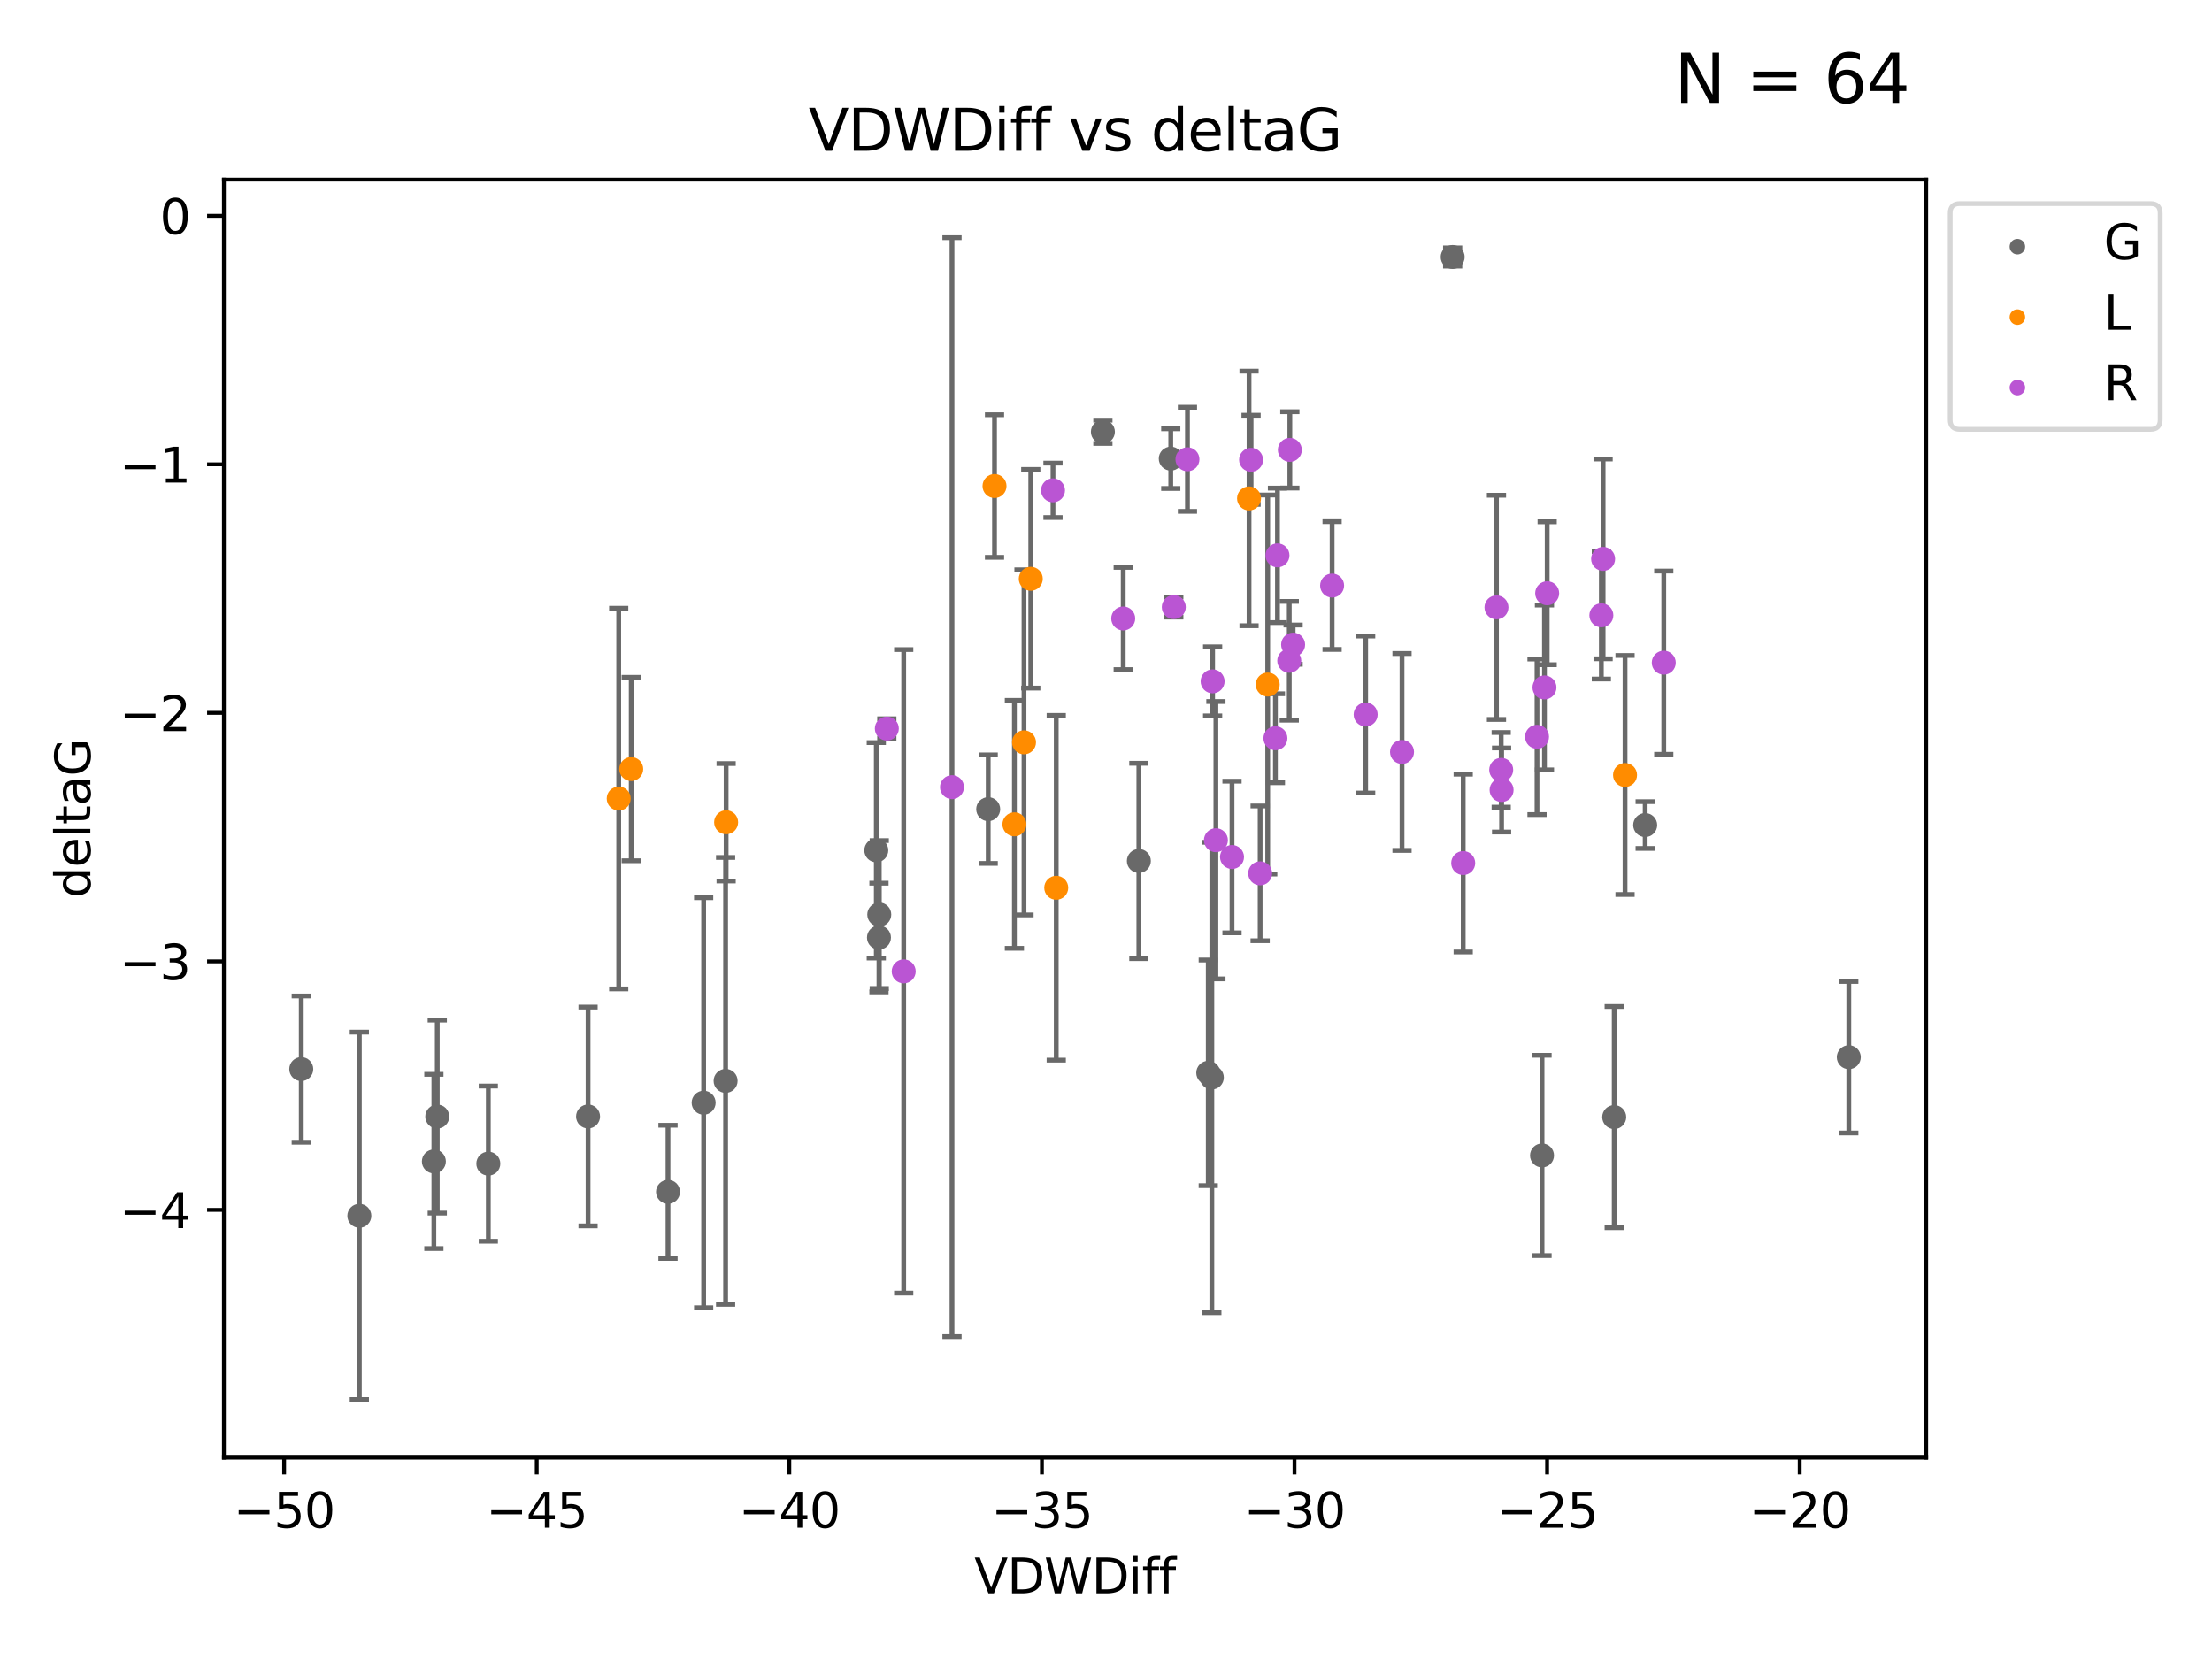 <?xml version="1.0" encoding="utf-8" standalone="no"?>
<!DOCTYPE svg PUBLIC "-//W3C//DTD SVG 1.1//EN"
  "http://www.w3.org/Graphics/SVG/1.1/DTD/svg11.dtd">
<svg xmlns:xlink="http://www.w3.org/1999/xlink" width="460.8pt" height="345.6pt" viewBox="0 0 460.8 345.6" xmlns="http://www.w3.org/2000/svg" version="1.1">
 <defs>
  <style type="text/css">*{stroke-linejoin: round; stroke-linecap: butt}</style>
 </defs>
 <g id="figure_1">
  <g id="patch_1">
   <path d="M 0 345.6 
L 460.8 345.6 
L 460.8 0 
L 0 0 
z
" style="fill: #ffffff"/>
  </g>
  <g id="axes_1">
   <g id="patch_2">
    <path d="M 46.64 303.64 
L 401.26 303.64 
L 401.26 37.411 
L 46.64 37.411 
z
" style="fill: #ffffff"/>
   </g>
   <g id="PathCollection_1">
    <defs>
     <path id="me9c5b086b1" d="M 0 1.118 
C 0.297 1.118 0.581 1 0.791 0.791 
C 1 0.581 1.118 0.297 1.118 0 
C 1.118 -0.297 1 -0.581 0.791 -0.791 
C 0.581 -1 0.297 -1.118 0 -1.118 
C -0.297 -1.118 -0.581 -1 -0.791 -0.791 
C -1 -0.581 -1.118 -0.297 -1.118 0 
C -1.118 0.297 -1 0.581 -0.791 0.791 
C -0.581 1 -0.297 1.118 0 1.118 
z
" style="stroke: #696969"/>
    </defs>
    <g clip-path="url(#p4dd5708c70)">
     <use xlink:href="#me9c5b086b1" x="62.759" y="222.712" style="fill: #696969; stroke: #696969"/>
     <use xlink:href="#me9c5b086b1" x="90.385" y="241.949" style="fill: #696969; stroke: #696969"/>
     <use xlink:href="#me9c5b086b1" x="101.727" y="242.408" style="fill: #696969; stroke: #696969"/>
     <use xlink:href="#me9c5b086b1" x="74.859" y="253.277" style="fill: #696969; stroke: #696969"/>
     <use xlink:href="#me9c5b086b1" x="146.585" y="229.715" style="fill: #696969; stroke: #696969"/>
     <use xlink:href="#me9c5b086b1" x="122.505" y="232.582" style="fill: #696969; stroke: #696969"/>
     <use xlink:href="#me9c5b086b1" x="139.16" y="248.286" style="fill: #696969; stroke: #696969"/>
     <use xlink:href="#me9c5b086b1" x="183.106" y="195.305" style="fill: #696969; stroke: #696969"/>
     <use xlink:href="#me9c5b086b1" x="91.093" y="232.601" style="fill: #696969; stroke: #696969"/>
     <use xlink:href="#me9c5b086b1" x="182.549" y="177.138" style="fill: #696969; stroke: #696969"/>
     <use xlink:href="#me9c5b086b1" x="205.86" y="168.563" style="fill: #696969; stroke: #696969"/>
     <use xlink:href="#me9c5b086b1" x="237.246" y="179.353" style="fill: #696969; stroke: #696969"/>
     <use xlink:href="#me9c5b086b1" x="151.159" y="225.172" style="fill: #696969; stroke: #696969"/>
     <use xlink:href="#me9c5b086b1" x="252.449" y="224.464" style="fill: #696969; stroke: #696969"/>
     <use xlink:href="#me9c5b086b1" x="183.168" y="190.515" style="fill: #696969; stroke: #696969"/>
     <use xlink:href="#me9c5b086b1" x="302.618" y="53.537" style="fill: #696969; stroke: #696969"/>
     <use xlink:href="#me9c5b086b1" x="336.271" y="232.707" style="fill: #696969; stroke: #696969"/>
     <use xlink:href="#me9c5b086b1" x="342.72" y="171.874" style="fill: #696969; stroke: #696969"/>
     <use xlink:href="#me9c5b086b1" x="251.702" y="223.491" style="fill: #696969; stroke: #696969"/>
     <use xlink:href="#me9c5b086b1" x="321.233" y="240.702" style="fill: #696969; stroke: #696969"/>
     <use xlink:href="#me9c5b086b1" x="229.753" y="89.954" style="fill: #696969; stroke: #696969"/>
     <use xlink:href="#me9c5b086b1" x="385.141" y="220.235" style="fill: #696969; stroke: #696969"/>
     <use xlink:href="#me9c5b086b1" x="243.891" y="95.543" style="fill: #696969; stroke: #696969"/>
    </g>
   </g>
   <g id="PathCollection_2">
    <defs>
     <path id="m43501d8e1c" d="M 0 1.118 
C 0.297 1.118 0.581 1 0.791 0.791 
C 1 0.581 1.118 0.297 1.118 0 
C 1.118 -0.297 1 -0.581 0.791 -0.791 
C 0.581 -1 0.297 -1.118 0 -1.118 
C -0.297 -1.118 -0.581 -1 -0.791 -0.791 
C -1 -0.581 -1.118 -0.297 -1.118 0 
C -1.118 0.297 -1 0.581 -0.791 0.791 
C -0.581 1 -0.297 1.118 0 1.118 
z
" style="stroke: #ff8c00"/>
    </defs>
    <g clip-path="url(#p4dd5708c70)">
     <use xlink:href="#m43501d8e1c" x="151.267" y="171.295" style="fill: #ff8c00; stroke: #ff8c00"/>
     <use xlink:href="#m43501d8e1c" x="131.496" y="160.206" style="fill: #ff8c00; stroke: #ff8c00"/>
     <use xlink:href="#m43501d8e1c" x="128.889" y="166.355" style="fill: #ff8c00; stroke: #ff8c00"/>
     <use xlink:href="#m43501d8e1c" x="220.034" y="184.942" style="fill: #ff8c00; stroke: #ff8c00"/>
     <use xlink:href="#m43501d8e1c" x="260.2" y="103.833" style="fill: #ff8c00; stroke: #ff8c00"/>
     <use xlink:href="#m43501d8e1c" x="213.318" y="154.643" style="fill: #ff8c00; stroke: #ff8c00"/>
     <use xlink:href="#m43501d8e1c" x="214.73" y="120.568" style="fill: #ff8c00; stroke: #ff8c00"/>
     <use xlink:href="#m43501d8e1c" x="211.318" y="171.721" style="fill: #ff8c00; stroke: #ff8c00"/>
     <use xlink:href="#m43501d8e1c" x="207.175" y="101.253" style="fill: #ff8c00; stroke: #ff8c00"/>
     <use xlink:href="#m43501d8e1c" x="264.089" y="142.601" style="fill: #ff8c00; stroke: #ff8c00"/>
     <use xlink:href="#m43501d8e1c" x="338.526" y="161.448" style="fill: #ff8c00; stroke: #ff8c00"/>
    </g>
   </g>
   <g id="PathCollection_3">
    <defs>
     <path id="m5eeb242e65" d="M 0 1.118 
C 0.297 1.118 0.581 1 0.791 0.791 
C 1 0.581 1.118 0.297 1.118 0 
C 1.118 -0.297 1 -0.581 0.791 -0.791 
C 0.581 -1 0.297 -1.118 0 -1.118 
C -0.297 -1.118 -0.581 -1 -0.791 -0.791 
C -1 -0.581 -1.118 -0.297 -1.118 0 
C -1.118 0.297 -1 0.581 -0.791 0.791 
C -0.581 1 -0.297 1.118 0 1.118 
z
" style="stroke: #ba55d3"/>
    </defs>
    <g clip-path="url(#p4dd5708c70)">
     <use xlink:href="#m5eeb242e65" x="292.066" y="156.647" style="fill: #ba55d3; stroke: #ba55d3"/>
     <use xlink:href="#m5eeb242e65" x="184.742" y="151.776" style="fill: #ba55d3; stroke: #ba55d3"/>
     <use xlink:href="#m5eeb242e65" x="304.812" y="179.791" style="fill: #ba55d3; stroke: #ba55d3"/>
     <use xlink:href="#m5eeb242e65" x="311.744" y="126.523" style="fill: #ba55d3; stroke: #ba55d3"/>
     <use xlink:href="#m5eeb242e65" x="198.319" y="163.978" style="fill: #ba55d3; stroke: #ba55d3"/>
     <use xlink:href="#m5eeb242e65" x="253.296" y="175.031" style="fill: #ba55d3; stroke: #ba55d3"/>
     <use xlink:href="#m5eeb242e65" x="233.987" y="128.839" style="fill: #ba55d3; stroke: #ba55d3"/>
     <use xlink:href="#m5eeb242e65" x="269.379" y="134.289" style="fill: #ba55d3; stroke: #ba55d3"/>
     <use xlink:href="#m5eeb242e65" x="265.693" y="153.79" style="fill: #ba55d3; stroke: #ba55d3"/>
     <use xlink:href="#m5eeb242e65" x="312.809" y="164.573" style="fill: #ba55d3; stroke: #ba55d3"/>
     <use xlink:href="#m5eeb242e65" x="333.957" y="116.425" style="fill: #ba55d3; stroke: #ba55d3"/>
     <use xlink:href="#m5eeb242e65" x="247.366" y="95.678" style="fill: #ba55d3; stroke: #ba55d3"/>
     <use xlink:href="#m5eeb242e65" x="277.502" y="121.982" style="fill: #ba55d3; stroke: #ba55d3"/>
     <use xlink:href="#m5eeb242e65" x="321.74" y="143.206" style="fill: #ba55d3; stroke: #ba55d3"/>
     <use xlink:href="#m5eeb242e65" x="266.121" y="115.69" style="fill: #ba55d3; stroke: #ba55d3"/>
     <use xlink:href="#m5eeb242e65" x="256.652" y="178.529" style="fill: #ba55d3; stroke: #ba55d3"/>
     <use xlink:href="#m5eeb242e65" x="312.728" y="160.374" style="fill: #ba55d3; stroke: #ba55d3"/>
     <use xlink:href="#m5eeb242e65" x="320.19" y="153.488" style="fill: #ba55d3; stroke: #ba55d3"/>
     <use xlink:href="#m5eeb242e65" x="268.578" y="137.652" style="fill: #ba55d3; stroke: #ba55d3"/>
     <use xlink:href="#m5eeb242e65" x="244.52" y="126.465" style="fill: #ba55d3; stroke: #ba55d3"/>
     <use xlink:href="#m5eeb242e65" x="219.36" y="102.146" style="fill: #ba55d3; stroke: #ba55d3"/>
     <use xlink:href="#m5eeb242e65" x="260.624" y="95.785" style="fill: #ba55d3; stroke: #ba55d3"/>
     <use xlink:href="#m5eeb242e65" x="188.259" y="202.352" style="fill: #ba55d3; stroke: #ba55d3"/>
     <use xlink:href="#m5eeb242e65" x="346.593" y="138.048" style="fill: #ba55d3; stroke: #ba55d3"/>
     <use xlink:href="#m5eeb242e65" x="252.611" y="141.938" style="fill: #ba55d3; stroke: #ba55d3"/>
     <use xlink:href="#m5eeb242e65" x="333.592" y="128.184" style="fill: #ba55d3; stroke: #ba55d3"/>
     <use xlink:href="#m5eeb242e65" x="322.305" y="123.585" style="fill: #ba55d3; stroke: #ba55d3"/>
     <use xlink:href="#m5eeb242e65" x="284.492" y="148.851" style="fill: #ba55d3; stroke: #ba55d3"/>
     <use xlink:href="#m5eeb242e65" x="262.512" y="181.934" style="fill: #ba55d3; stroke: #ba55d3"/>
     <use xlink:href="#m5eeb242e65" x="268.699" y="93.721" style="fill: #ba55d3; stroke: #ba55d3"/>
    </g>
   </g>
   <g id="matplotlib.axis_1">
    <g id="xtick_1">
     <g id="line2d_1">
      <defs>
       <path id="m9887284de1" d="M 0 0 
L 0 3.5 
" style="stroke: #000000; stroke-width: 0.8"/>
      </defs>
      <g>
       <use xlink:href="#m9887284de1" x="59.189" y="303.64" style="stroke: #000000; stroke-width: 0.8"/>
      </g>
     </g>
     <g id="text_1">
      <!-- −50 -->
      <g transform="translate(48.637 318.238)scale(0.1 -0.1)">
       <defs>
        <path id="DejaVuSans-2212" d="M 678 2272 
L 4684 2272 
L 4684 1741 
L 678 1741 
L 678 2272 
z
" transform="scale(0.016)"/>
        <path id="DejaVuSans-35" d="M 691 4666 
L 3169 4666 
L 3169 4134 
L 1269 4134 
L 1269 2991 
Q 1406 3038 1543 3061 
Q 1681 3084 1819 3084 
Q 2600 3084 3056 2656 
Q 3513 2228 3513 1497 
Q 3513 744 3044 326 
Q 2575 -91 1722 -91 
Q 1428 -91 1123 -41 
Q 819 9 494 109 
L 494 744 
Q 775 591 1075 516 
Q 1375 441 1709 441 
Q 2250 441 2565 725 
Q 2881 1009 2881 1497 
Q 2881 1984 2565 2268 
Q 2250 2553 1709 2553 
Q 1456 2553 1204 2497 
Q 953 2441 691 2322 
L 691 4666 
z
" transform="scale(0.016)"/>
        <path id="DejaVuSans-30" d="M 2034 4250 
Q 1547 4250 1301 3770 
Q 1056 3291 1056 2328 
Q 1056 1369 1301 889 
Q 1547 409 2034 409 
Q 2525 409 2770 889 
Q 3016 1369 3016 2328 
Q 3016 3291 2770 3770 
Q 2525 4250 2034 4250 
z
M 2034 4750 
Q 2819 4750 3233 4129 
Q 3647 3509 3647 2328 
Q 3647 1150 3233 529 
Q 2819 -91 2034 -91 
Q 1250 -91 836 529 
Q 422 1150 422 2328 
Q 422 3509 836 4129 
Q 1250 4750 2034 4750 
z
" transform="scale(0.016)"/>
       </defs>
       <use xlink:href="#DejaVuSans-2212"/>
       <use xlink:href="#DejaVuSans-35" x="83.789"/>
       <use xlink:href="#DejaVuSans-30" x="147.412"/>
      </g>
     </g>
    </g>
    <g id="xtick_2">
     <g id="line2d_2">
      <g>
       <use xlink:href="#m9887284de1" x="111.809" y="303.64" style="stroke: #000000; stroke-width: 0.8"/>
      </g>
     </g>
     <g id="text_2">
      <!-- −45 -->
      <g transform="translate(101.257 318.238)scale(0.1 -0.1)">
       <defs>
        <path id="DejaVuSans-34" d="M 2419 4116 
L 825 1625 
L 2419 1625 
L 2419 4116 
z
M 2253 4666 
L 3047 4666 
L 3047 1625 
L 3713 1625 
L 3713 1100 
L 3047 1100 
L 3047 0 
L 2419 0 
L 2419 1100 
L 313 1100 
L 313 1709 
L 2253 4666 
z
" transform="scale(0.016)"/>
       </defs>
       <use xlink:href="#DejaVuSans-2212"/>
       <use xlink:href="#DejaVuSans-34" x="83.789"/>
       <use xlink:href="#DejaVuSans-35" x="147.412"/>
      </g>
     </g>
    </g>
    <g id="xtick_3">
     <g id="line2d_3">
      <g>
       <use xlink:href="#m9887284de1" x="164.429" y="303.64" style="stroke: #000000; stroke-width: 0.8"/>
      </g>
     </g>
     <g id="text_3">
      <!-- −40 -->
      <g transform="translate(153.877 318.238)scale(0.1 -0.1)">
       <use xlink:href="#DejaVuSans-2212"/>
       <use xlink:href="#DejaVuSans-34" x="83.789"/>
       <use xlink:href="#DejaVuSans-30" x="147.412"/>
      </g>
     </g>
    </g>
    <g id="xtick_4">
     <g id="line2d_4">
      <g>
       <use xlink:href="#m9887284de1" x="217.049" y="303.64" style="stroke: #000000; stroke-width: 0.8"/>
      </g>
     </g>
     <g id="text_4">
      <!-- −35 -->
      <g transform="translate(206.497 318.238)scale(0.1 -0.1)">
       <defs>
        <path id="DejaVuSans-33" d="M 2597 2516 
Q 3050 2419 3304 2112 
Q 3559 1806 3559 1356 
Q 3559 666 3084 287 
Q 2609 -91 1734 -91 
Q 1441 -91 1130 -33 
Q 819 25 488 141 
L 488 750 
Q 750 597 1062 519 
Q 1375 441 1716 441 
Q 2309 441 2620 675 
Q 2931 909 2931 1356 
Q 2931 1769 2642 2001 
Q 2353 2234 1838 2234 
L 1294 2234 
L 1294 2753 
L 1863 2753 
Q 2328 2753 2575 2939 
Q 2822 3125 2822 3475 
Q 2822 3834 2567 4026 
Q 2313 4219 1838 4219 
Q 1578 4219 1281 4162 
Q 984 4106 628 3988 
L 628 4550 
Q 988 4650 1302 4700 
Q 1616 4750 1894 4750 
Q 2613 4750 3031 4423 
Q 3450 4097 3450 3541 
Q 3450 3153 3228 2886 
Q 3006 2619 2597 2516 
z
" transform="scale(0.016)"/>
       </defs>
       <use xlink:href="#DejaVuSans-2212"/>
       <use xlink:href="#DejaVuSans-33" x="83.789"/>
       <use xlink:href="#DejaVuSans-35" x="147.412"/>
      </g>
     </g>
    </g>
    <g id="xtick_5">
     <g id="line2d_5">
      <g>
       <use xlink:href="#m9887284de1" x="269.669" y="303.64" style="stroke: #000000; stroke-width: 0.8"/>
      </g>
     </g>
     <g id="text_5">
      <!-- −30 -->
      <g transform="translate(259.117 318.238)scale(0.1 -0.1)">
       <use xlink:href="#DejaVuSans-2212"/>
       <use xlink:href="#DejaVuSans-33" x="83.789"/>
       <use xlink:href="#DejaVuSans-30" x="147.412"/>
      </g>
     </g>
    </g>
    <g id="xtick_6">
     <g id="line2d_6">
      <g>
       <use xlink:href="#m9887284de1" x="322.289" y="303.64" style="stroke: #000000; stroke-width: 0.8"/>
      </g>
     </g>
     <g id="text_6">
      <!-- −25 -->
      <g transform="translate(311.737 318.238)scale(0.1 -0.1)">
       <defs>
        <path id="DejaVuSans-32" d="M 1228 531 
L 3431 531 
L 3431 0 
L 469 0 
L 469 531 
Q 828 903 1448 1529 
Q 2069 2156 2228 2338 
Q 2531 2678 2651 2914 
Q 2772 3150 2772 3378 
Q 2772 3750 2511 3984 
Q 2250 4219 1831 4219 
Q 1534 4219 1204 4116 
Q 875 4013 500 3803 
L 500 4441 
Q 881 4594 1212 4672 
Q 1544 4750 1819 4750 
Q 2544 4750 2975 4387 
Q 3406 4025 3406 3419 
Q 3406 3131 3298 2873 
Q 3191 2616 2906 2266 
Q 2828 2175 2409 1742 
Q 1991 1309 1228 531 
z
" transform="scale(0.016)"/>
       </defs>
       <use xlink:href="#DejaVuSans-2212"/>
       <use xlink:href="#DejaVuSans-32" x="83.789"/>
       <use xlink:href="#DejaVuSans-35" x="147.412"/>
      </g>
     </g>
    </g>
    <g id="xtick_7">
     <g id="line2d_7">
      <g>
       <use xlink:href="#m9887284de1" x="374.909" y="303.64" style="stroke: #000000; stroke-width: 0.8"/>
      </g>
     </g>
     <g id="text_7">
      <!-- −20 -->
      <g transform="translate(364.357 318.238)scale(0.1 -0.1)">
       <use xlink:href="#DejaVuSans-2212"/>
       <use xlink:href="#DejaVuSans-32" x="83.789"/>
       <use xlink:href="#DejaVuSans-30" x="147.412"/>
      </g>
     </g>
    </g>
    <g id="text_8">
     <!-- VDWDiff -->
     <g transform="translate(202.977 331.917)scale(0.1 -0.1)">
      <defs>
       <path id="DejaVuSans-56" d="M 1831 0 
L 50 4666 
L 709 4666 
L 2188 738 
L 3669 4666 
L 4325 4666 
L 2547 0 
L 1831 0 
z
" transform="scale(0.016)"/>
       <path id="DejaVuSans-44" d="M 1259 4147 
L 1259 519 
L 2022 519 
Q 2988 519 3436 956 
Q 3884 1394 3884 2338 
Q 3884 3275 3436 3711 
Q 2988 4147 2022 4147 
L 1259 4147 
z
M 628 4666 
L 1925 4666 
Q 3281 4666 3915 4102 
Q 4550 3538 4550 2338 
Q 4550 1131 3912 565 
Q 3275 0 1925 0 
L 628 0 
L 628 4666 
z
" transform="scale(0.016)"/>
       <path id="DejaVuSans-57" d="M 213 4666 
L 850 4666 
L 1831 722 
L 2809 4666 
L 3519 4666 
L 4500 722 
L 5478 4666 
L 6119 4666 
L 4947 0 
L 4153 0 
L 3169 4050 
L 2175 0 
L 1381 0 
L 213 4666 
z
" transform="scale(0.016)"/>
       <path id="DejaVuSans-69" d="M 603 3500 
L 1178 3500 
L 1178 0 
L 603 0 
L 603 3500 
z
M 603 4863 
L 1178 4863 
L 1178 4134 
L 603 4134 
L 603 4863 
z
" transform="scale(0.016)"/>
       <path id="DejaVuSans-66" d="M 2375 4863 
L 2375 4384 
L 1825 4384 
Q 1516 4384 1395 4259 
Q 1275 4134 1275 3809 
L 1275 3500 
L 2222 3500 
L 2222 3053 
L 1275 3053 
L 1275 0 
L 697 0 
L 697 3053 
L 147 3053 
L 147 3500 
L 697 3500 
L 697 3744 
Q 697 4328 969 4595 
Q 1241 4863 1831 4863 
L 2375 4863 
z
" transform="scale(0.016)"/>
      </defs>
      <use xlink:href="#DejaVuSans-56"/>
      <use xlink:href="#DejaVuSans-44" x="68.408"/>
      <use xlink:href="#DejaVuSans-57" x="145.41"/>
      <use xlink:href="#DejaVuSans-44" x="244.287"/>
      <use xlink:href="#DejaVuSans-69" x="321.289"/>
      <use xlink:href="#DejaVuSans-66" x="349.072"/>
      <use xlink:href="#DejaVuSans-66" x="384.277"/>
     </g>
    </g>
   </g>
   <g id="matplotlib.axis_2">
    <g id="ytick_1">
     <g id="line2d_8">
      <defs>
       <path id="m806a0a7a88" d="M 0 0 
L -3.5 0 
" style="stroke: #000000; stroke-width: 0.8"/>
      </defs>
      <g>
       <use xlink:href="#m806a0a7a88" x="46.64" y="252.039" style="stroke: #000000; stroke-width: 0.8"/>
      </g>
     </g>
     <g id="text_9">
      <!-- −4 -->
      <g transform="translate(24.898 255.839)scale(0.1 -0.1)">
       <use xlink:href="#DejaVuSans-2212"/>
       <use xlink:href="#DejaVuSans-34" x="83.789"/>
      </g>
     </g>
    </g>
    <g id="ytick_2">
     <g id="line2d_9">
      <g>
       <use xlink:href="#m806a0a7a88" x="46.64" y="200.27" style="stroke: #000000; stroke-width: 0.8"/>
      </g>
     </g>
     <g id="text_10">
      <!-- −3 -->
      <g transform="translate(24.898 204.069)scale(0.1 -0.1)">
       <use xlink:href="#DejaVuSans-2212"/>
       <use xlink:href="#DejaVuSans-33" x="83.789"/>
      </g>
     </g>
    </g>
    <g id="ytick_3">
     <g id="line2d_10">
      <g>
       <use xlink:href="#m806a0a7a88" x="46.64" y="148.501" style="stroke: #000000; stroke-width: 0.8"/>
      </g>
     </g>
     <g id="text_11">
      <!-- −2 -->
      <g transform="translate(24.898 152.3)scale(0.1 -0.1)">
       <use xlink:href="#DejaVuSans-2212"/>
       <use xlink:href="#DejaVuSans-32" x="83.789"/>
      </g>
     </g>
    </g>
    <g id="ytick_4">
     <g id="line2d_11">
      <g>
       <use xlink:href="#m806a0a7a88" x="46.64" y="96.732" style="stroke: #000000; stroke-width: 0.8"/>
      </g>
     </g>
     <g id="text_12">
      <!-- −1 -->
      <g transform="translate(24.898 100.531)scale(0.1 -0.1)">
       <defs>
        <path id="DejaVuSans-31" d="M 794 531 
L 1825 531 
L 1825 4091 
L 703 3866 
L 703 4441 
L 1819 4666 
L 2450 4666 
L 2450 531 
L 3481 531 
L 3481 0 
L 794 0 
L 794 531 
z
" transform="scale(0.016)"/>
       </defs>
       <use xlink:href="#DejaVuSans-2212"/>
       <use xlink:href="#DejaVuSans-31" x="83.789"/>
      </g>
     </g>
    </g>
    <g id="ytick_5">
     <g id="line2d_12">
      <g>
       <use xlink:href="#m806a0a7a88" x="46.64" y="44.962" style="stroke: #000000; stroke-width: 0.8"/>
      </g>
     </g>
     <g id="text_13">
      <!-- 0 -->
      <g transform="translate(33.278 48.762)scale(0.1 -0.1)">
       <use xlink:href="#DejaVuSans-30"/>
      </g>
     </g>
    </g>
    <g id="text_14">
     <!-- deltaG -->
     <g transform="translate(18.818 187.064)rotate(-90)scale(0.1 -0.1)">
      <defs>
       <path id="DejaVuSans-64" d="M 2906 2969 
L 2906 4863 
L 3481 4863 
L 3481 0 
L 2906 0 
L 2906 525 
Q 2725 213 2448 61 
Q 2172 -91 1784 -91 
Q 1150 -91 751 415 
Q 353 922 353 1747 
Q 353 2572 751 3078 
Q 1150 3584 1784 3584 
Q 2172 3584 2448 3432 
Q 2725 3281 2906 2969 
z
M 947 1747 
Q 947 1113 1208 752 
Q 1469 391 1925 391 
Q 2381 391 2643 752 
Q 2906 1113 2906 1747 
Q 2906 2381 2643 2742 
Q 2381 3103 1925 3103 
Q 1469 3103 1208 2742 
Q 947 2381 947 1747 
z
" transform="scale(0.016)"/>
       <path id="DejaVuSans-65" d="M 3597 1894 
L 3597 1613 
L 953 1613 
Q 991 1019 1311 708 
Q 1631 397 2203 397 
Q 2534 397 2845 478 
Q 3156 559 3463 722 
L 3463 178 
Q 3153 47 2828 -22 
Q 2503 -91 2169 -91 
Q 1331 -91 842 396 
Q 353 884 353 1716 
Q 353 2575 817 3079 
Q 1281 3584 2069 3584 
Q 2775 3584 3186 3129 
Q 3597 2675 3597 1894 
z
M 3022 2063 
Q 3016 2534 2758 2815 
Q 2500 3097 2075 3097 
Q 1594 3097 1305 2825 
Q 1016 2553 972 2059 
L 3022 2063 
z
" transform="scale(0.016)"/>
       <path id="DejaVuSans-6c" d="M 603 4863 
L 1178 4863 
L 1178 0 
L 603 0 
L 603 4863 
z
" transform="scale(0.016)"/>
       <path id="DejaVuSans-74" d="M 1172 4494 
L 1172 3500 
L 2356 3500 
L 2356 3053 
L 1172 3053 
L 1172 1153 
Q 1172 725 1289 603 
Q 1406 481 1766 481 
L 2356 481 
L 2356 0 
L 1766 0 
Q 1100 0 847 248 
Q 594 497 594 1153 
L 594 3053 
L 172 3053 
L 172 3500 
L 594 3500 
L 594 4494 
L 1172 4494 
z
" transform="scale(0.016)"/>
       <path id="DejaVuSans-61" d="M 2194 1759 
Q 1497 1759 1228 1600 
Q 959 1441 959 1056 
Q 959 750 1161 570 
Q 1363 391 1709 391 
Q 2188 391 2477 730 
Q 2766 1069 2766 1631 
L 2766 1759 
L 2194 1759 
z
M 3341 1997 
L 3341 0 
L 2766 0 
L 2766 531 
Q 2569 213 2275 61 
Q 1981 -91 1556 -91 
Q 1019 -91 701 211 
Q 384 513 384 1019 
Q 384 1609 779 1909 
Q 1175 2209 1959 2209 
L 2766 2209 
L 2766 2266 
Q 2766 2663 2505 2880 
Q 2244 3097 1772 3097 
Q 1472 3097 1187 3025 
Q 903 2953 641 2809 
L 641 3341 
Q 956 3463 1253 3523 
Q 1550 3584 1831 3584 
Q 2591 3584 2966 3190 
Q 3341 2797 3341 1997 
z
" transform="scale(0.016)"/>
       <path id="DejaVuSans-47" d="M 3809 666 
L 3809 1919 
L 2778 1919 
L 2778 2438 
L 4434 2438 
L 4434 434 
Q 4069 175 3628 42 
Q 3188 -91 2688 -91 
Q 1594 -91 976 548 
Q 359 1188 359 2328 
Q 359 3472 976 4111 
Q 1594 4750 2688 4750 
Q 3144 4750 3555 4637 
Q 3966 4525 4313 4306 
L 4313 3634 
Q 3963 3931 3569 4081 
Q 3175 4231 2741 4231 
Q 1884 4231 1454 3753 
Q 1025 3275 1025 2328 
Q 1025 1384 1454 906 
Q 1884 428 2741 428 
Q 3075 428 3337 486 
Q 3600 544 3809 666 
z
" transform="scale(0.016)"/>
      </defs>
      <use xlink:href="#DejaVuSans-64"/>
      <use xlink:href="#DejaVuSans-65" x="63.477"/>
      <use xlink:href="#DejaVuSans-6c" x="125"/>
      <use xlink:href="#DejaVuSans-74" x="152.783"/>
      <use xlink:href="#DejaVuSans-61" x="191.992"/>
      <use xlink:href="#DejaVuSans-47" x="253.271"/>
     </g>
    </g>
   </g>
   <g id="LineCollection_1">
    <path d="M 62.759 237.949 
L 62.759 207.475 
" clip-path="url(#p4dd5708c70)" style="fill: none; stroke: #696969"/>
    <path d="M 90.385 260.094 
L 90.385 223.805 
" clip-path="url(#p4dd5708c70)" style="fill: none; stroke: #696969"/>
    <path d="M 101.727 258.571 
L 101.727 226.245 
" clip-path="url(#p4dd5708c70)" style="fill: none; stroke: #696969"/>
    <path d="M 74.859 291.539 
L 74.859 215.016 
" clip-path="url(#p4dd5708c70)" style="fill: none; stroke: #696969"/>
    <path d="M 146.585 272.433 
L 146.585 186.997 
" clip-path="url(#p4dd5708c70)" style="fill: none; stroke: #696969"/>
    <path d="M 122.505 255.374 
L 122.505 209.79 
" clip-path="url(#p4dd5708c70)" style="fill: none; stroke: #696969"/>
    <path d="M 139.16 262.16 
L 139.16 234.411 
" clip-path="url(#p4dd5708c70)" style="fill: none; stroke: #696969"/>
    <path d="M 183.106 206.628 
L 183.106 183.982 
" clip-path="url(#p4dd5708c70)" style="fill: none; stroke: #696969"/>
    <path d="M 91.093 252.705 
L 91.093 212.497 
" clip-path="url(#p4dd5708c70)" style="fill: none; stroke: #696969"/>
    <path d="M 182.549 199.574 
L 182.549 154.702 
" clip-path="url(#p4dd5708c70)" style="fill: none; stroke: #696969"/>
    <path d="M 205.86 179.865 
L 205.86 157.261 
" clip-path="url(#p4dd5708c70)" style="fill: none; stroke: #696969"/>
    <path d="M 237.246 199.698 
L 237.246 159.008 
" clip-path="url(#p4dd5708c70)" style="fill: none; stroke: #696969"/>
    <path d="M 151.159 271.717 
L 151.159 178.627 
" clip-path="url(#p4dd5708c70)" style="fill: none; stroke: #696969"/>
    <path d="M 252.449 273.459 
L 252.449 175.47 
" clip-path="url(#p4dd5708c70)" style="fill: none; stroke: #696969"/>
    <path d="M 183.168 205.919 
L 183.168 175.11 
" clip-path="url(#p4dd5708c70)" style="fill: none; stroke: #696969"/>
    <path d="M 302.618 55.429 
L 302.618 51.644 
" clip-path="url(#p4dd5708c70)" style="fill: none; stroke: #696969"/>
    <path d="M 336.271 255.749 
L 336.271 209.666 
" clip-path="url(#p4dd5708c70)" style="fill: none; stroke: #696969"/>
    <path d="M 342.72 176.746 
L 342.72 167.002 
" clip-path="url(#p4dd5708c70)" style="fill: none; stroke: #696969"/>
    <path d="M 251.702 246.995 
L 251.702 199.988 
" clip-path="url(#p4dd5708c70)" style="fill: none; stroke: #696969"/>
    <path d="M 321.233 261.565 
L 321.233 219.838 
" clip-path="url(#p4dd5708c70)" style="fill: none; stroke: #696969"/>
    <path d="M 229.753 92.372 
L 229.753 87.537 
" clip-path="url(#p4dd5708c70)" style="fill: none; stroke: #696969"/>
    <path d="M 385.141 236.023 
L 385.141 204.447 
" clip-path="url(#p4dd5708c70)" style="fill: none; stroke: #696969"/>
    <path d="M 243.891 101.758 
L 243.891 89.327 
" clip-path="url(#p4dd5708c70)" style="fill: none; stroke: #696969"/>
   </g>
   <g id="line2d_13">
    <defs>
     <path id="m9e42baf09e" d="M 2 0 
L -2 -0 
" style="stroke: #696969"/>
    </defs>
    <g clip-path="url(#p4dd5708c70)">
     <use xlink:href="#m9e42baf09e" x="62.759" y="237.949" style="fill: #696969; stroke: #696969"/>
     <use xlink:href="#m9e42baf09e" x="90.385" y="260.094" style="fill: #696969; stroke: #696969"/>
     <use xlink:href="#m9e42baf09e" x="101.727" y="258.571" style="fill: #696969; stroke: #696969"/>
     <use xlink:href="#m9e42baf09e" x="74.859" y="291.539" style="fill: #696969; stroke: #696969"/>
     <use xlink:href="#m9e42baf09e" x="146.585" y="272.433" style="fill: #696969; stroke: #696969"/>
     <use xlink:href="#m9e42baf09e" x="122.505" y="255.374" style="fill: #696969; stroke: #696969"/>
     <use xlink:href="#m9e42baf09e" x="139.16" y="262.16" style="fill: #696969; stroke: #696969"/>
     <use xlink:href="#m9e42baf09e" x="183.106" y="206.628" style="fill: #696969; stroke: #696969"/>
     <use xlink:href="#m9e42baf09e" x="91.093" y="252.705" style="fill: #696969; stroke: #696969"/>
     <use xlink:href="#m9e42baf09e" x="182.549" y="199.574" style="fill: #696969; stroke: #696969"/>
     <use xlink:href="#m9e42baf09e" x="205.86" y="179.865" style="fill: #696969; stroke: #696969"/>
     <use xlink:href="#m9e42baf09e" x="237.246" y="199.698" style="fill: #696969; stroke: #696969"/>
     <use xlink:href="#m9e42baf09e" x="151.159" y="271.717" style="fill: #696969; stroke: #696969"/>
     <use xlink:href="#m9e42baf09e" x="252.449" y="273.459" style="fill: #696969; stroke: #696969"/>
     <use xlink:href="#m9e42baf09e" x="183.168" y="205.919" style="fill: #696969; stroke: #696969"/>
     <use xlink:href="#m9e42baf09e" x="302.618" y="55.429" style="fill: #696969; stroke: #696969"/>
     <use xlink:href="#m9e42baf09e" x="336.271" y="255.749" style="fill: #696969; stroke: #696969"/>
     <use xlink:href="#m9e42baf09e" x="342.72" y="176.746" style="fill: #696969; stroke: #696969"/>
     <use xlink:href="#m9e42baf09e" x="251.702" y="246.995" style="fill: #696969; stroke: #696969"/>
     <use xlink:href="#m9e42baf09e" x="321.233" y="261.565" style="fill: #696969; stroke: #696969"/>
     <use xlink:href="#m9e42baf09e" x="229.753" y="92.372" style="fill: #696969; stroke: #696969"/>
     <use xlink:href="#m9e42baf09e" x="385.141" y="236.023" style="fill: #696969; stroke: #696969"/>
     <use xlink:href="#m9e42baf09e" x="243.891" y="101.758" style="fill: #696969; stroke: #696969"/>
    </g>
   </g>
   <g id="line2d_14">
    <g clip-path="url(#p4dd5708c70)">
     <use xlink:href="#m9e42baf09e" x="62.759" y="207.475" style="fill: #696969; stroke: #696969"/>
     <use xlink:href="#m9e42baf09e" x="90.385" y="223.805" style="fill: #696969; stroke: #696969"/>
     <use xlink:href="#m9e42baf09e" x="101.727" y="226.245" style="fill: #696969; stroke: #696969"/>
     <use xlink:href="#m9e42baf09e" x="74.859" y="215.016" style="fill: #696969; stroke: #696969"/>
     <use xlink:href="#m9e42baf09e" x="146.585" y="186.997" style="fill: #696969; stroke: #696969"/>
     <use xlink:href="#m9e42baf09e" x="122.505" y="209.79" style="fill: #696969; stroke: #696969"/>
     <use xlink:href="#m9e42baf09e" x="139.16" y="234.411" style="fill: #696969; stroke: #696969"/>
     <use xlink:href="#m9e42baf09e" x="183.106" y="183.982" style="fill: #696969; stroke: #696969"/>
     <use xlink:href="#m9e42baf09e" x="91.093" y="212.497" style="fill: #696969; stroke: #696969"/>
     <use xlink:href="#m9e42baf09e" x="182.549" y="154.702" style="fill: #696969; stroke: #696969"/>
     <use xlink:href="#m9e42baf09e" x="205.86" y="157.261" style="fill: #696969; stroke: #696969"/>
     <use xlink:href="#m9e42baf09e" x="237.246" y="159.008" style="fill: #696969; stroke: #696969"/>
     <use xlink:href="#m9e42baf09e" x="151.159" y="178.627" style="fill: #696969; stroke: #696969"/>
     <use xlink:href="#m9e42baf09e" x="252.449" y="175.47" style="fill: #696969; stroke: #696969"/>
     <use xlink:href="#m9e42baf09e" x="183.168" y="175.11" style="fill: #696969; stroke: #696969"/>
     <use xlink:href="#m9e42baf09e" x="302.618" y="51.644" style="fill: #696969; stroke: #696969"/>
     <use xlink:href="#m9e42baf09e" x="336.271" y="209.666" style="fill: #696969; stroke: #696969"/>
     <use xlink:href="#m9e42baf09e" x="342.72" y="167.002" style="fill: #696969; stroke: #696969"/>
     <use xlink:href="#m9e42baf09e" x="251.702" y="199.988" style="fill: #696969; stroke: #696969"/>
     <use xlink:href="#m9e42baf09e" x="321.233" y="219.838" style="fill: #696969; stroke: #696969"/>
     <use xlink:href="#m9e42baf09e" x="229.753" y="87.537" style="fill: #696969; stroke: #696969"/>
     <use xlink:href="#m9e42baf09e" x="385.141" y="204.447" style="fill: #696969; stroke: #696969"/>
     <use xlink:href="#m9e42baf09e" x="243.891" y="89.327" style="fill: #696969; stroke: #696969"/>
    </g>
   </g>
   <g id="LineCollection_2">
    <path d="M 151.267 183.524 
L 151.267 159.065 
" clip-path="url(#p4dd5708c70)" style="fill: none; stroke: #696969"/>
    <path d="M 131.496 179.315 
L 131.496 141.098 
" clip-path="url(#p4dd5708c70)" style="fill: none; stroke: #696969"/>
    <path d="M 128.889 206.006 
L 128.889 126.704 
" clip-path="url(#p4dd5708c70)" style="fill: none; stroke: #696969"/>
    <path d="M 220.034 220.845 
L 220.034 149.038 
" clip-path="url(#p4dd5708c70)" style="fill: none; stroke: #696969"/>
    <path d="M 260.2 130.35 
L 260.2 77.316 
" clip-path="url(#p4dd5708c70)" style="fill: none; stroke: #696969"/>
    <path d="M 213.318 190.591 
L 213.318 118.695 
" clip-path="url(#p4dd5708c70)" style="fill: none; stroke: #696969"/>
    <path d="M 214.73 143.338 
L 214.73 97.797 
" clip-path="url(#p4dd5708c70)" style="fill: none; stroke: #696969"/>
    <path d="M 211.318 197.544 
L 211.318 145.898 
" clip-path="url(#p4dd5708c70)" style="fill: none; stroke: #696969"/>
    <path d="M 207.175 116.1 
L 207.175 86.406 
" clip-path="url(#p4dd5708c70)" style="fill: none; stroke: #696969"/>
    <path d="M 264.089 182.081 
L 264.089 103.122 
" clip-path="url(#p4dd5708c70)" style="fill: none; stroke: #696969"/>
    <path d="M 338.526 186.343 
L 338.526 136.554 
" clip-path="url(#p4dd5708c70)" style="fill: none; stroke: #696969"/>
   </g>
   <g id="line2d_15">
    <g clip-path="url(#p4dd5708c70)">
     <use xlink:href="#m9e42baf09e" x="151.267" y="183.524" style="fill: #696969; stroke: #696969"/>
     <use xlink:href="#m9e42baf09e" x="131.496" y="179.315" style="fill: #696969; stroke: #696969"/>
     <use xlink:href="#m9e42baf09e" x="128.889" y="206.006" style="fill: #696969; stroke: #696969"/>
     <use xlink:href="#m9e42baf09e" x="220.034" y="220.845" style="fill: #696969; stroke: #696969"/>
     <use xlink:href="#m9e42baf09e" x="260.2" y="130.35" style="fill: #696969; stroke: #696969"/>
     <use xlink:href="#m9e42baf09e" x="213.318" y="190.591" style="fill: #696969; stroke: #696969"/>
     <use xlink:href="#m9e42baf09e" x="214.73" y="143.338" style="fill: #696969; stroke: #696969"/>
     <use xlink:href="#m9e42baf09e" x="211.318" y="197.544" style="fill: #696969; stroke: #696969"/>
     <use xlink:href="#m9e42baf09e" x="207.175" y="116.1" style="fill: #696969; stroke: #696969"/>
     <use xlink:href="#m9e42baf09e" x="264.089" y="182.081" style="fill: #696969; stroke: #696969"/>
     <use xlink:href="#m9e42baf09e" x="338.526" y="186.343" style="fill: #696969; stroke: #696969"/>
    </g>
   </g>
   <g id="line2d_16">
    <g clip-path="url(#p4dd5708c70)">
     <use xlink:href="#m9e42baf09e" x="151.267" y="159.065" style="fill: #696969; stroke: #696969"/>
     <use xlink:href="#m9e42baf09e" x="131.496" y="141.098" style="fill: #696969; stroke: #696969"/>
     <use xlink:href="#m9e42baf09e" x="128.889" y="126.704" style="fill: #696969; stroke: #696969"/>
     <use xlink:href="#m9e42baf09e" x="220.034" y="149.038" style="fill: #696969; stroke: #696969"/>
     <use xlink:href="#m9e42baf09e" x="260.2" y="77.316" style="fill: #696969; stroke: #696969"/>
     <use xlink:href="#m9e42baf09e" x="213.318" y="118.695" style="fill: #696969; stroke: #696969"/>
     <use xlink:href="#m9e42baf09e" x="214.73" y="97.797" style="fill: #696969; stroke: #696969"/>
     <use xlink:href="#m9e42baf09e" x="211.318" y="145.898" style="fill: #696969; stroke: #696969"/>
     <use xlink:href="#m9e42baf09e" x="207.175" y="86.406" style="fill: #696969; stroke: #696969"/>
     <use xlink:href="#m9e42baf09e" x="264.089" y="103.122" style="fill: #696969; stroke: #696969"/>
     <use xlink:href="#m9e42baf09e" x="338.526" y="136.554" style="fill: #696969; stroke: #696969"/>
    </g>
   </g>
   <g id="LineCollection_3">
    <path d="M 292.066 177.155 
L 292.066 136.139 
" clip-path="url(#p4dd5708c70)" style="fill: none; stroke: #696969"/>
    <path d="M 184.742 153.819 
L 184.742 149.734 
" clip-path="url(#p4dd5708c70)" style="fill: none; stroke: #696969"/>
    <path d="M 304.812 198.308 
L 304.812 161.273 
" clip-path="url(#p4dd5708c70)" style="fill: none; stroke: #696969"/>
    <path d="M 311.744 149.875 
L 311.744 103.171 
" clip-path="url(#p4dd5708c70)" style="fill: none; stroke: #696969"/>
    <path d="M 198.319 278.443 
L 198.319 49.513 
" clip-path="url(#p4dd5708c70)" style="fill: none; stroke: #696969"/>
    <path d="M 253.296 203.92 
L 253.296 146.142 
" clip-path="url(#p4dd5708c70)" style="fill: none; stroke: #696969"/>
    <path d="M 233.987 139.485 
L 233.987 118.194 
" clip-path="url(#p4dd5708c70)" style="fill: none; stroke: #696969"/>
    <path d="M 269.379 138.374 
L 269.379 130.204 
" clip-path="url(#p4dd5708c70)" style="fill: none; stroke: #696969"/>
    <path d="M 265.693 163.055 
L 265.693 144.525 
" clip-path="url(#p4dd5708c70)" style="fill: none; stroke: #696969"/>
    <path d="M 312.809 173.325 
L 312.809 155.821 
" clip-path="url(#p4dd5708c70)" style="fill: none; stroke: #696969"/>
    <path d="M 333.957 137.238 
L 333.957 95.611 
" clip-path="url(#p4dd5708c70)" style="fill: none; stroke: #696969"/>
    <path d="M 247.366 106.518 
L 247.366 84.838 
" clip-path="url(#p4dd5708c70)" style="fill: none; stroke: #696969"/>
    <path d="M 277.502 135.291 
L 277.502 108.672 
" clip-path="url(#p4dd5708c70)" style="fill: none; stroke: #696969"/>
    <path d="M 321.74 160.373 
L 321.74 126.039 
" clip-path="url(#p4dd5708c70)" style="fill: none; stroke: #696969"/>
    <path d="M 266.121 129.696 
L 266.121 101.685 
" clip-path="url(#p4dd5708c70)" style="fill: none; stroke: #696969"/>
    <path d="M 256.652 194.325 
L 256.652 162.734 
" clip-path="url(#p4dd5708c70)" style="fill: none; stroke: #696969"/>
    <path d="M 312.728 168.149 
L 312.728 152.599 
" clip-path="url(#p4dd5708c70)" style="fill: none; stroke: #696969"/>
    <path d="M 320.19 169.688 
L 320.19 137.288 
" clip-path="url(#p4dd5708c70)" style="fill: none; stroke: #696969"/>
    <path d="M 268.578 150.025 
L 268.578 125.279 
" clip-path="url(#p4dd5708c70)" style="fill: none; stroke: #696969"/>
    <path d="M 244.52 128.551 
L 244.52 124.38 
" clip-path="url(#p4dd5708c70)" style="fill: none; stroke: #696969"/>
    <path d="M 219.36 107.81 
L 219.36 96.482 
" clip-path="url(#p4dd5708c70)" style="fill: none; stroke: #696969"/>
    <path d="M 260.624 105.064 
L 260.624 86.506 
" clip-path="url(#p4dd5708c70)" style="fill: none; stroke: #696969"/>
    <path d="M 188.259 269.38 
L 188.259 135.324 
" clip-path="url(#p4dd5708c70)" style="fill: none; stroke: #696969"/>
    <path d="M 346.593 157.134 
L 346.593 118.961 
" clip-path="url(#p4dd5708c70)" style="fill: none; stroke: #696969"/>
    <path d="M 252.611 149.129 
L 252.611 134.747 
" clip-path="url(#p4dd5708c70)" style="fill: none; stroke: #696969"/>
    <path d="M 333.592 141.453 
L 333.592 114.915 
" clip-path="url(#p4dd5708c70)" style="fill: none; stroke: #696969"/>
    <path d="M 322.305 138.472 
L 322.305 108.699 
" clip-path="url(#p4dd5708c70)" style="fill: none; stroke: #696969"/>
    <path d="M 284.492 165.21 
L 284.492 132.491 
" clip-path="url(#p4dd5708c70)" style="fill: none; stroke: #696969"/>
    <path d="M 262.512 195.972 
L 262.512 167.896 
" clip-path="url(#p4dd5708c70)" style="fill: none; stroke: #696969"/>
    <path d="M 268.699 101.671 
L 268.699 85.771 
" clip-path="url(#p4dd5708c70)" style="fill: none; stroke: #696969"/>
   </g>
   <g id="line2d_17">
    <g clip-path="url(#p4dd5708c70)">
     <use xlink:href="#m9e42baf09e" x="292.066" y="177.155" style="fill: #696969; stroke: #696969"/>
     <use xlink:href="#m9e42baf09e" x="184.742" y="153.819" style="fill: #696969; stroke: #696969"/>
     <use xlink:href="#m9e42baf09e" x="304.812" y="198.308" style="fill: #696969; stroke: #696969"/>
     <use xlink:href="#m9e42baf09e" x="311.744" y="149.875" style="fill: #696969; stroke: #696969"/>
     <use xlink:href="#m9e42baf09e" x="198.319" y="278.443" style="fill: #696969; stroke: #696969"/>
     <use xlink:href="#m9e42baf09e" x="253.296" y="203.92" style="fill: #696969; stroke: #696969"/>
     <use xlink:href="#m9e42baf09e" x="233.987" y="139.485" style="fill: #696969; stroke: #696969"/>
     <use xlink:href="#m9e42baf09e" x="269.379" y="138.374" style="fill: #696969; stroke: #696969"/>
     <use xlink:href="#m9e42baf09e" x="265.693" y="163.055" style="fill: #696969; stroke: #696969"/>
     <use xlink:href="#m9e42baf09e" x="312.809" y="173.325" style="fill: #696969; stroke: #696969"/>
     <use xlink:href="#m9e42baf09e" x="333.957" y="137.238" style="fill: #696969; stroke: #696969"/>
     <use xlink:href="#m9e42baf09e" x="247.366" y="106.518" style="fill: #696969; stroke: #696969"/>
     <use xlink:href="#m9e42baf09e" x="277.502" y="135.291" style="fill: #696969; stroke: #696969"/>
     <use xlink:href="#m9e42baf09e" x="321.74" y="160.373" style="fill: #696969; stroke: #696969"/>
     <use xlink:href="#m9e42baf09e" x="266.121" y="129.696" style="fill: #696969; stroke: #696969"/>
     <use xlink:href="#m9e42baf09e" x="256.652" y="194.325" style="fill: #696969; stroke: #696969"/>
     <use xlink:href="#m9e42baf09e" x="312.728" y="168.149" style="fill: #696969; stroke: #696969"/>
     <use xlink:href="#m9e42baf09e" x="320.19" y="169.688" style="fill: #696969; stroke: #696969"/>
     <use xlink:href="#m9e42baf09e" x="268.578" y="150.025" style="fill: #696969; stroke: #696969"/>
     <use xlink:href="#m9e42baf09e" x="244.52" y="128.551" style="fill: #696969; stroke: #696969"/>
     <use xlink:href="#m9e42baf09e" x="219.36" y="107.81" style="fill: #696969; stroke: #696969"/>
     <use xlink:href="#m9e42baf09e" x="260.624" y="105.064" style="fill: #696969; stroke: #696969"/>
     <use xlink:href="#m9e42baf09e" x="188.259" y="269.38" style="fill: #696969; stroke: #696969"/>
     <use xlink:href="#m9e42baf09e" x="346.593" y="157.134" style="fill: #696969; stroke: #696969"/>
     <use xlink:href="#m9e42baf09e" x="252.611" y="149.129" style="fill: #696969; stroke: #696969"/>
     <use xlink:href="#m9e42baf09e" x="333.592" y="141.453" style="fill: #696969; stroke: #696969"/>
     <use xlink:href="#m9e42baf09e" x="322.305" y="138.472" style="fill: #696969; stroke: #696969"/>
     <use xlink:href="#m9e42baf09e" x="284.492" y="165.21" style="fill: #696969; stroke: #696969"/>
     <use xlink:href="#m9e42baf09e" x="262.512" y="195.972" style="fill: #696969; stroke: #696969"/>
     <use xlink:href="#m9e42baf09e" x="268.699" y="101.671" style="fill: #696969; stroke: #696969"/>
    </g>
   </g>
   <g id="line2d_18">
    <g clip-path="url(#p4dd5708c70)">
     <use xlink:href="#m9e42baf09e" x="292.066" y="136.139" style="fill: #696969; stroke: #696969"/>
     <use xlink:href="#m9e42baf09e" x="184.742" y="149.734" style="fill: #696969; stroke: #696969"/>
     <use xlink:href="#m9e42baf09e" x="304.812" y="161.273" style="fill: #696969; stroke: #696969"/>
     <use xlink:href="#m9e42baf09e" x="311.744" y="103.171" style="fill: #696969; stroke: #696969"/>
     <use xlink:href="#m9e42baf09e" x="198.319" y="49.513" style="fill: #696969; stroke: #696969"/>
     <use xlink:href="#m9e42baf09e" x="253.296" y="146.142" style="fill: #696969; stroke: #696969"/>
     <use xlink:href="#m9e42baf09e" x="233.987" y="118.194" style="fill: #696969; stroke: #696969"/>
     <use xlink:href="#m9e42baf09e" x="269.379" y="130.204" style="fill: #696969; stroke: #696969"/>
     <use xlink:href="#m9e42baf09e" x="265.693" y="144.525" style="fill: #696969; stroke: #696969"/>
     <use xlink:href="#m9e42baf09e" x="312.809" y="155.821" style="fill: #696969; stroke: #696969"/>
     <use xlink:href="#m9e42baf09e" x="333.957" y="95.611" style="fill: #696969; stroke: #696969"/>
     <use xlink:href="#m9e42baf09e" x="247.366" y="84.838" style="fill: #696969; stroke: #696969"/>
     <use xlink:href="#m9e42baf09e" x="277.502" y="108.672" style="fill: #696969; stroke: #696969"/>
     <use xlink:href="#m9e42baf09e" x="321.74" y="126.039" style="fill: #696969; stroke: #696969"/>
     <use xlink:href="#m9e42baf09e" x="266.121" y="101.685" style="fill: #696969; stroke: #696969"/>
     <use xlink:href="#m9e42baf09e" x="256.652" y="162.734" style="fill: #696969; stroke: #696969"/>
     <use xlink:href="#m9e42baf09e" x="312.728" y="152.599" style="fill: #696969; stroke: #696969"/>
     <use xlink:href="#m9e42baf09e" x="320.19" y="137.288" style="fill: #696969; stroke: #696969"/>
     <use xlink:href="#m9e42baf09e" x="268.578" y="125.279" style="fill: #696969; stroke: #696969"/>
     <use xlink:href="#m9e42baf09e" x="244.52" y="124.38" style="fill: #696969; stroke: #696969"/>
     <use xlink:href="#m9e42baf09e" x="219.36" y="96.482" style="fill: #696969; stroke: #696969"/>
     <use xlink:href="#m9e42baf09e" x="260.624" y="86.506" style="fill: #696969; stroke: #696969"/>
     <use xlink:href="#m9e42baf09e" x="188.259" y="135.324" style="fill: #696969; stroke: #696969"/>
     <use xlink:href="#m9e42baf09e" x="346.593" y="118.961" style="fill: #696969; stroke: #696969"/>
     <use xlink:href="#m9e42baf09e" x="252.611" y="134.747" style="fill: #696969; stroke: #696969"/>
     <use xlink:href="#m9e42baf09e" x="333.592" y="114.915" style="fill: #696969; stroke: #696969"/>
     <use xlink:href="#m9e42baf09e" x="322.305" y="108.699" style="fill: #696969; stroke: #696969"/>
     <use xlink:href="#m9e42baf09e" x="284.492" y="132.491" style="fill: #696969; stroke: #696969"/>
     <use xlink:href="#m9e42baf09e" x="262.512" y="167.896" style="fill: #696969; stroke: #696969"/>
     <use xlink:href="#m9e42baf09e" x="268.699" y="85.771" style="fill: #696969; stroke: #696969"/>
    </g>
   </g>
   <g id="line2d_19">
    <defs>
     <path id="md237542498" d="M 0 2 
C 0.53 2 1.039 1.789 1.414 1.414 
C 1.789 1.039 2 0.53 2 0 
C 2 -0.53 1.789 -1.039 1.414 -1.414 
C 1.039 -1.789 0.53 -2 0 -2 
C -0.53 -2 -1.039 -1.789 -1.414 -1.414 
C -1.789 -1.039 -2 -0.53 -2 0 
C -2 0.53 -1.789 1.039 -1.414 1.414 
C -1.039 1.789 -0.53 2 0 2 
z
" style="stroke: #696969"/>
    </defs>
    <g clip-path="url(#p4dd5708c70)">
     <use xlink:href="#md237542498" x="62.759" y="222.712" style="fill: #696969; stroke: #696969"/>
     <use xlink:href="#md237542498" x="90.385" y="241.949" style="fill: #696969; stroke: #696969"/>
     <use xlink:href="#md237542498" x="101.727" y="242.408" style="fill: #696969; stroke: #696969"/>
     <use xlink:href="#md237542498" x="74.859" y="253.277" style="fill: #696969; stroke: #696969"/>
     <use xlink:href="#md237542498" x="146.585" y="229.715" style="fill: #696969; stroke: #696969"/>
     <use xlink:href="#md237542498" x="122.505" y="232.582" style="fill: #696969; stroke: #696969"/>
     <use xlink:href="#md237542498" x="139.16" y="248.286" style="fill: #696969; stroke: #696969"/>
     <use xlink:href="#md237542498" x="183.106" y="195.305" style="fill: #696969; stroke: #696969"/>
     <use xlink:href="#md237542498" x="91.093" y="232.601" style="fill: #696969; stroke: #696969"/>
     <use xlink:href="#md237542498" x="182.549" y="177.138" style="fill: #696969; stroke: #696969"/>
     <use xlink:href="#md237542498" x="205.86" y="168.563" style="fill: #696969; stroke: #696969"/>
     <use xlink:href="#md237542498" x="237.246" y="179.353" style="fill: #696969; stroke: #696969"/>
     <use xlink:href="#md237542498" x="151.159" y="225.172" style="fill: #696969; stroke: #696969"/>
     <use xlink:href="#md237542498" x="252.449" y="224.464" style="fill: #696969; stroke: #696969"/>
     <use xlink:href="#md237542498" x="183.168" y="190.515" style="fill: #696969; stroke: #696969"/>
     <use xlink:href="#md237542498" x="302.618" y="53.537" style="fill: #696969; stroke: #696969"/>
     <use xlink:href="#md237542498" x="336.271" y="232.707" style="fill: #696969; stroke: #696969"/>
     <use xlink:href="#md237542498" x="342.72" y="171.874" style="fill: #696969; stroke: #696969"/>
     <use xlink:href="#md237542498" x="251.702" y="223.491" style="fill: #696969; stroke: #696969"/>
     <use xlink:href="#md237542498" x="321.233" y="240.702" style="fill: #696969; stroke: #696969"/>
     <use xlink:href="#md237542498" x="229.753" y="89.954" style="fill: #696969; stroke: #696969"/>
     <use xlink:href="#md237542498" x="385.141" y="220.235" style="fill: #696969; stroke: #696969"/>
     <use xlink:href="#md237542498" x="243.891" y="95.543" style="fill: #696969; stroke: #696969"/>
    </g>
   </g>
   <g id="line2d_20">
    <defs>
     <path id="mfda210f561" d="M 0 2 
C 0.53 2 1.039 1.789 1.414 1.414 
C 1.789 1.039 2 0.53 2 0 
C 2 -0.53 1.789 -1.039 1.414 -1.414 
C 1.039 -1.789 0.53 -2 0 -2 
C -0.53 -2 -1.039 -1.789 -1.414 -1.414 
C -1.789 -1.039 -2 -0.53 -2 0 
C -2 0.53 -1.789 1.039 -1.414 1.414 
C -1.039 1.789 -0.53 2 0 2 
z
" style="stroke: #ff8c00"/>
    </defs>
    <g clip-path="url(#p4dd5708c70)">
     <use xlink:href="#mfda210f561" x="151.267" y="171.295" style="fill: #ff8c00; stroke: #ff8c00"/>
     <use xlink:href="#mfda210f561" x="131.496" y="160.206" style="fill: #ff8c00; stroke: #ff8c00"/>
     <use xlink:href="#mfda210f561" x="128.889" y="166.355" style="fill: #ff8c00; stroke: #ff8c00"/>
     <use xlink:href="#mfda210f561" x="220.034" y="184.942" style="fill: #ff8c00; stroke: #ff8c00"/>
     <use xlink:href="#mfda210f561" x="260.2" y="103.833" style="fill: #ff8c00; stroke: #ff8c00"/>
     <use xlink:href="#mfda210f561" x="213.318" y="154.643" style="fill: #ff8c00; stroke: #ff8c00"/>
     <use xlink:href="#mfda210f561" x="214.73" y="120.568" style="fill: #ff8c00; stroke: #ff8c00"/>
     <use xlink:href="#mfda210f561" x="211.318" y="171.721" style="fill: #ff8c00; stroke: #ff8c00"/>
     <use xlink:href="#mfda210f561" x="207.175" y="101.253" style="fill: #ff8c00; stroke: #ff8c00"/>
     <use xlink:href="#mfda210f561" x="264.089" y="142.601" style="fill: #ff8c00; stroke: #ff8c00"/>
     <use xlink:href="#mfda210f561" x="338.526" y="161.448" style="fill: #ff8c00; stroke: #ff8c00"/>
    </g>
   </g>
   <g id="line2d_21">
    <defs>
     <path id="mee56860b10" d="M 0 2 
C 0.53 2 1.039 1.789 1.414 1.414 
C 1.789 1.039 2 0.53 2 0 
C 2 -0.53 1.789 -1.039 1.414 -1.414 
C 1.039 -1.789 0.53 -2 0 -2 
C -0.53 -2 -1.039 -1.789 -1.414 -1.414 
C -1.789 -1.039 -2 -0.53 -2 0 
C -2 0.53 -1.789 1.039 -1.414 1.414 
C -1.039 1.789 -0.53 2 0 2 
z
" style="stroke: #ba55d3"/>
    </defs>
    <g clip-path="url(#p4dd5708c70)">
     <use xlink:href="#mee56860b10" x="292.066" y="156.647" style="fill: #ba55d3; stroke: #ba55d3"/>
     <use xlink:href="#mee56860b10" x="184.742" y="151.776" style="fill: #ba55d3; stroke: #ba55d3"/>
     <use xlink:href="#mee56860b10" x="304.812" y="179.791" style="fill: #ba55d3; stroke: #ba55d3"/>
     <use xlink:href="#mee56860b10" x="311.744" y="126.523" style="fill: #ba55d3; stroke: #ba55d3"/>
     <use xlink:href="#mee56860b10" x="198.319" y="163.978" style="fill: #ba55d3; stroke: #ba55d3"/>
     <use xlink:href="#mee56860b10" x="253.296" y="175.031" style="fill: #ba55d3; stroke: #ba55d3"/>
     <use xlink:href="#mee56860b10" x="233.987" y="128.839" style="fill: #ba55d3; stroke: #ba55d3"/>
     <use xlink:href="#mee56860b10" x="269.379" y="134.289" style="fill: #ba55d3; stroke: #ba55d3"/>
     <use xlink:href="#mee56860b10" x="265.693" y="153.79" style="fill: #ba55d3; stroke: #ba55d3"/>
     <use xlink:href="#mee56860b10" x="312.809" y="164.573" style="fill: #ba55d3; stroke: #ba55d3"/>
     <use xlink:href="#mee56860b10" x="333.957" y="116.425" style="fill: #ba55d3; stroke: #ba55d3"/>
     <use xlink:href="#mee56860b10" x="247.366" y="95.678" style="fill: #ba55d3; stroke: #ba55d3"/>
     <use xlink:href="#mee56860b10" x="277.502" y="121.982" style="fill: #ba55d3; stroke: #ba55d3"/>
     <use xlink:href="#mee56860b10" x="321.74" y="143.206" style="fill: #ba55d3; stroke: #ba55d3"/>
     <use xlink:href="#mee56860b10" x="266.121" y="115.69" style="fill: #ba55d3; stroke: #ba55d3"/>
     <use xlink:href="#mee56860b10" x="256.652" y="178.529" style="fill: #ba55d3; stroke: #ba55d3"/>
     <use xlink:href="#mee56860b10" x="312.728" y="160.374" style="fill: #ba55d3; stroke: #ba55d3"/>
     <use xlink:href="#mee56860b10" x="320.19" y="153.488" style="fill: #ba55d3; stroke: #ba55d3"/>
     <use xlink:href="#mee56860b10" x="268.578" y="137.652" style="fill: #ba55d3; stroke: #ba55d3"/>
     <use xlink:href="#mee56860b10" x="244.52" y="126.465" style="fill: #ba55d3; stroke: #ba55d3"/>
     <use xlink:href="#mee56860b10" x="219.36" y="102.146" style="fill: #ba55d3; stroke: #ba55d3"/>
     <use xlink:href="#mee56860b10" x="260.624" y="95.785" style="fill: #ba55d3; stroke: #ba55d3"/>
     <use xlink:href="#mee56860b10" x="188.259" y="202.352" style="fill: #ba55d3; stroke: #ba55d3"/>
     <use xlink:href="#mee56860b10" x="346.593" y="138.048" style="fill: #ba55d3; stroke: #ba55d3"/>
     <use xlink:href="#mee56860b10" x="252.611" y="141.938" style="fill: #ba55d3; stroke: #ba55d3"/>
     <use xlink:href="#mee56860b10" x="333.592" y="128.184" style="fill: #ba55d3; stroke: #ba55d3"/>
     <use xlink:href="#mee56860b10" x="322.305" y="123.585" style="fill: #ba55d3; stroke: #ba55d3"/>
     <use xlink:href="#mee56860b10" x="284.492" y="148.851" style="fill: #ba55d3; stroke: #ba55d3"/>
     <use xlink:href="#mee56860b10" x="262.512" y="181.934" style="fill: #ba55d3; stroke: #ba55d3"/>
     <use xlink:href="#mee56860b10" x="268.699" y="93.721" style="fill: #ba55d3; stroke: #ba55d3"/>
    </g>
   </g>
   <g id="patch_3">
    <path d="M 46.64 303.64 
L 46.64 37.411 
" style="fill: none; stroke: #000000; stroke-width: 0.8; stroke-linejoin: miter; stroke-linecap: square"/>
   </g>
   <g id="patch_4">
    <path d="M 401.26 303.64 
L 401.26 37.411 
" style="fill: none; stroke: #000000; stroke-width: 0.8; stroke-linejoin: miter; stroke-linecap: square"/>
   </g>
   <g id="patch_5">
    <path d="M 46.64 303.64 
L 401.26 303.64 
" style="fill: none; stroke: #000000; stroke-width: 0.8; stroke-linejoin: miter; stroke-linecap: square"/>
   </g>
   <g id="patch_6">
    <path d="M 46.64 37.411 
L 401.26 37.411 
" style="fill: none; stroke: #000000; stroke-width: 0.8; stroke-linejoin: miter; stroke-linecap: square"/>
   </g>
   <g id="text_15">
    <!-- N = 64 -->
    <g transform="translate(348.795 21.426)scale(0.14 -0.14)">
     <defs>
      <path id="DejaVuSans-4e" d="M 628 4666 
L 1478 4666 
L 3547 763 
L 3547 4666 
L 4159 4666 
L 4159 0 
L 3309 0 
L 1241 3903 
L 1241 0 
L 628 0 
L 628 4666 
z
" transform="scale(0.016)"/>
      <path id="DejaVuSans-20" transform="scale(0.016)"/>
      <path id="DejaVuSans-3d" d="M 678 2906 
L 4684 2906 
L 4684 2381 
L 678 2381 
L 678 2906 
z
M 678 1631 
L 4684 1631 
L 4684 1100 
L 678 1100 
L 678 1631 
z
" transform="scale(0.016)"/>
      <path id="DejaVuSans-36" d="M 2113 2584 
Q 1688 2584 1439 2293 
Q 1191 2003 1191 1497 
Q 1191 994 1439 701 
Q 1688 409 2113 409 
Q 2538 409 2786 701 
Q 3034 994 3034 1497 
Q 3034 2003 2786 2293 
Q 2538 2584 2113 2584 
z
M 3366 4563 
L 3366 3988 
Q 3128 4100 2886 4159 
Q 2644 4219 2406 4219 
Q 1781 4219 1451 3797 
Q 1122 3375 1075 2522 
Q 1259 2794 1537 2939 
Q 1816 3084 2150 3084 
Q 2853 3084 3261 2657 
Q 3669 2231 3669 1497 
Q 3669 778 3244 343 
Q 2819 -91 2113 -91 
Q 1303 -91 875 529 
Q 447 1150 447 2328 
Q 447 3434 972 4092 
Q 1497 4750 2381 4750 
Q 2619 4750 2861 4703 
Q 3103 4656 3366 4563 
z
" transform="scale(0.016)"/>
     </defs>
     <use xlink:href="#DejaVuSans-4e"/>
     <use xlink:href="#DejaVuSans-20" x="74.805"/>
     <use xlink:href="#DejaVuSans-3d" x="106.592"/>
     <use xlink:href="#DejaVuSans-20" x="190.381"/>
     <use xlink:href="#DejaVuSans-36" x="222.168"/>
     <use xlink:href="#DejaVuSans-34" x="285.791"/>
    </g>
   </g>
   <g id="text_16">
    <!-- VDWDiff vs deltaG -->
    <g transform="translate(168.445 31.411)scale(0.12 -0.12)">
     <defs>
      <path id="DejaVuSans-76" d="M 191 3500 
L 800 3500 
L 1894 563 
L 2988 3500 
L 3597 3500 
L 2284 0 
L 1503 0 
L 191 3500 
z
" transform="scale(0.016)"/>
      <path id="DejaVuSans-73" d="M 2834 3397 
L 2834 2853 
Q 2591 2978 2328 3040 
Q 2066 3103 1784 3103 
Q 1356 3103 1142 2972 
Q 928 2841 928 2578 
Q 928 2378 1081 2264 
Q 1234 2150 1697 2047 
L 1894 2003 
Q 2506 1872 2764 1633 
Q 3022 1394 3022 966 
Q 3022 478 2636 193 
Q 2250 -91 1575 -91 
Q 1294 -91 989 -36 
Q 684 19 347 128 
L 347 722 
Q 666 556 975 473 
Q 1284 391 1588 391 
Q 1994 391 2212 530 
Q 2431 669 2431 922 
Q 2431 1156 2273 1281 
Q 2116 1406 1581 1522 
L 1381 1569 
Q 847 1681 609 1914 
Q 372 2147 372 2553 
Q 372 3047 722 3315 
Q 1072 3584 1716 3584 
Q 2034 3584 2315 3537 
Q 2597 3491 2834 3397 
z
" transform="scale(0.016)"/>
     </defs>
     <use xlink:href="#DejaVuSans-56"/>
     <use xlink:href="#DejaVuSans-44" x="68.408"/>
     <use xlink:href="#DejaVuSans-57" x="145.41"/>
     <use xlink:href="#DejaVuSans-44" x="244.287"/>
     <use xlink:href="#DejaVuSans-69" x="321.289"/>
     <use xlink:href="#DejaVuSans-66" x="349.072"/>
     <use xlink:href="#DejaVuSans-66" x="384.277"/>
     <use xlink:href="#DejaVuSans-20" x="419.482"/>
     <use xlink:href="#DejaVuSans-76" x="451.27"/>
     <use xlink:href="#DejaVuSans-73" x="510.449"/>
     <use xlink:href="#DejaVuSans-20" x="562.549"/>
     <use xlink:href="#DejaVuSans-64" x="594.336"/>
     <use xlink:href="#DejaVuSans-65" x="657.812"/>
     <use xlink:href="#DejaVuSans-6c" x="719.336"/>
     <use xlink:href="#DejaVuSans-74" x="747.119"/>
     <use xlink:href="#DejaVuSans-61" x="786.328"/>
     <use xlink:href="#DejaVuSans-47" x="847.607"/>
    </g>
   </g>
   <g id="legend_1">
    <g id="patch_7">
     <path d="M 408.26 89.446 
L 448.008 89.446 
Q 450.008 89.446 450.008 87.446 
L 450.008 44.411 
Q 450.008 42.411 448.008 42.411 
L 408.26 42.411 
Q 406.26 42.411 406.26 44.411 
L 406.26 87.446 
Q 406.26 89.446 408.26 89.446 
z
" style="fill: #ffffff; opacity: 0.8; stroke: #cccccc; stroke-linejoin: miter"/>
    </g>
    <g id="PathCollection_4">
     <g>
      <use xlink:href="#me9c5b086b1" x="420.26" y="51.385" style="fill: #696969; stroke: #696969"/>
     </g>
    </g>
    <g id="text_17">
     <!-- G -->
     <g transform="translate(438.26 54.01)scale(0.1 -0.1)">
      <use xlink:href="#DejaVuSans-47"/>
     </g>
    </g>
    <g id="PathCollection_5">
     <g>
      <use xlink:href="#m43501d8e1c" x="420.26" y="66.063" style="fill: #ff8c00; stroke: #ff8c00"/>
     </g>
    </g>
    <g id="text_18">
     <!-- L -->
     <g transform="translate(438.26 68.688)scale(0.1 -0.1)">
      <defs>
       <path id="DejaVuSans-4c" d="M 628 4666 
L 1259 4666 
L 1259 531 
L 3531 531 
L 3531 0 
L 628 0 
L 628 4666 
z
" transform="scale(0.016)"/>
      </defs>
      <use xlink:href="#DejaVuSans-4c"/>
     </g>
    </g>
    <g id="PathCollection_6">
     <g>
      <use xlink:href="#m5eeb242e65" x="420.26" y="80.741" style="fill: #ba55d3; stroke: #ba55d3"/>
     </g>
    </g>
    <g id="text_19">
     <!-- R -->
     <g transform="translate(438.26 83.366)scale(0.1 -0.1)">
      <defs>
       <path id="DejaVuSans-52" d="M 2841 2188 
Q 3044 2119 3236 1894 
Q 3428 1669 3622 1275 
L 4263 0 
L 3584 0 
L 2988 1197 
Q 2756 1666 2539 1819 
Q 2322 1972 1947 1972 
L 1259 1972 
L 1259 0 
L 628 0 
L 628 4666 
L 2053 4666 
Q 2853 4666 3247 4331 
Q 3641 3997 3641 3322 
Q 3641 2881 3436 2590 
Q 3231 2300 2841 2188 
z
M 1259 4147 
L 1259 2491 
L 2053 2491 
Q 2509 2491 2742 2702 
Q 2975 2913 2975 3322 
Q 2975 3731 2742 3939 
Q 2509 4147 2053 4147 
L 1259 4147 
z
" transform="scale(0.016)"/>
      </defs>
      <use xlink:href="#DejaVuSans-52"/>
     </g>
    </g>
   </g>
  </g>
 </g>
 <defs>
  <clipPath id="p4dd5708c70">
   <rect x="46.64" y="37.411" width="354.62" height="266.229"/>
  </clipPath>
 </defs>
</svg>
